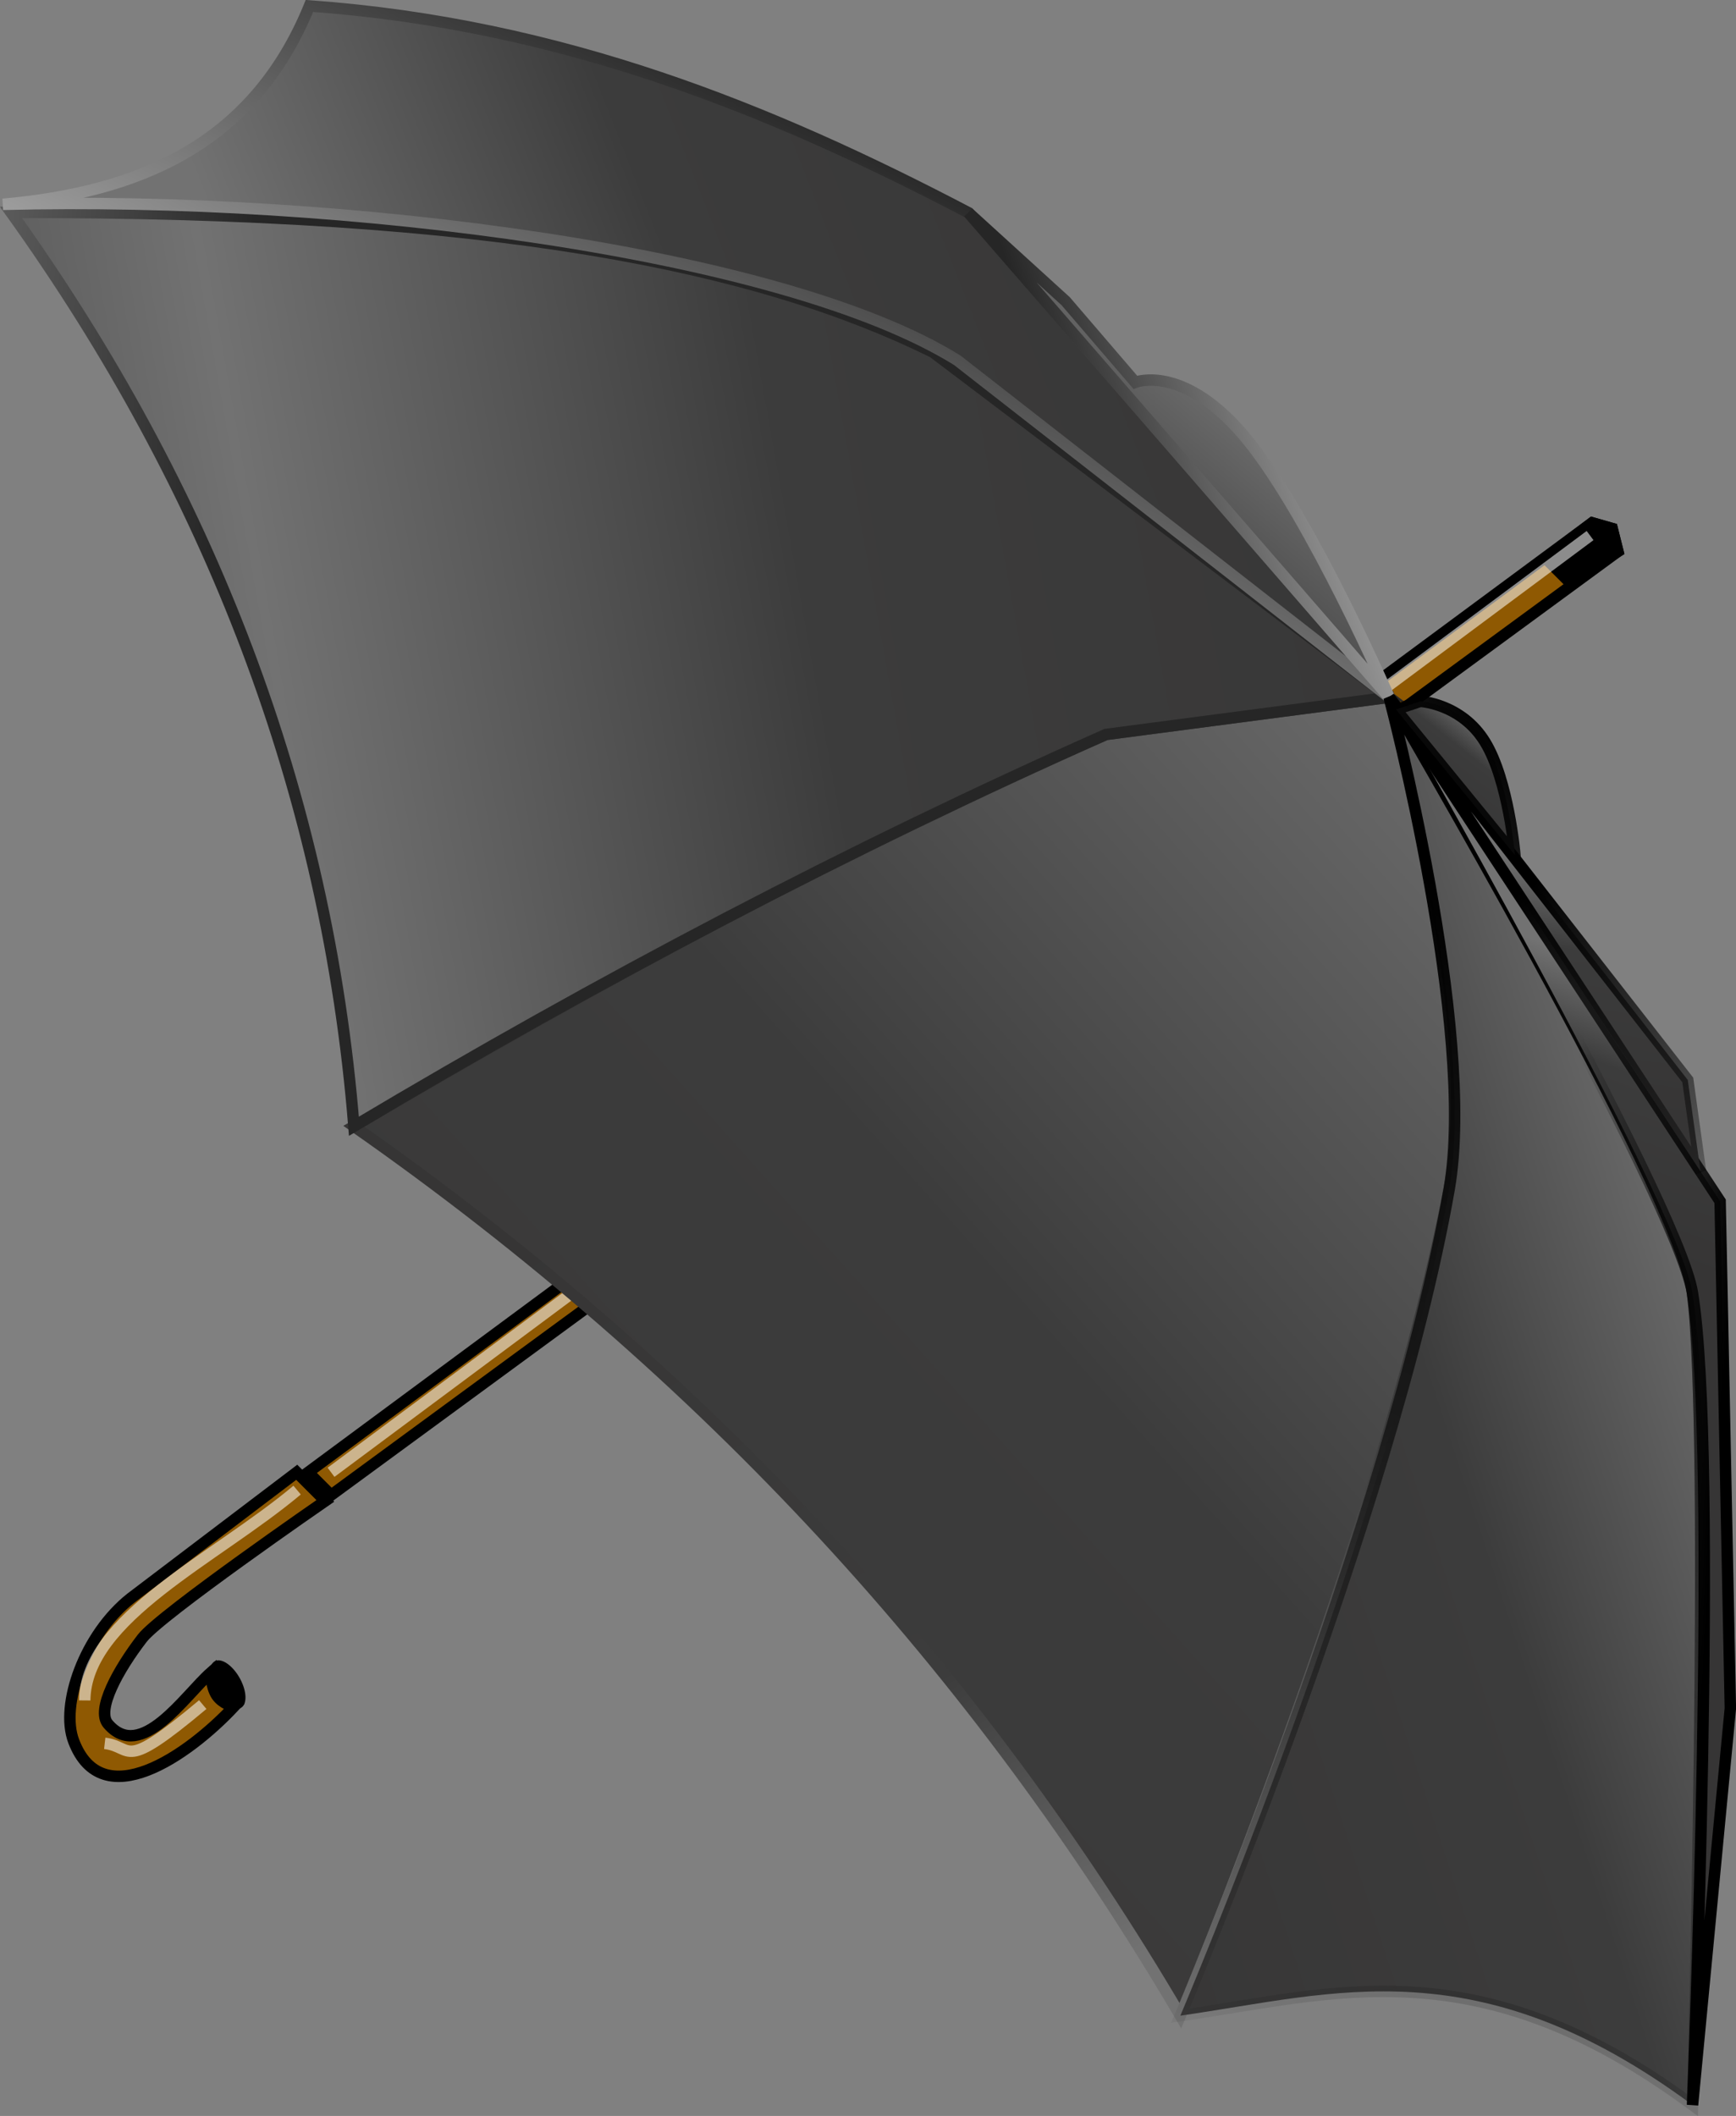 <?xml version="1.0" encoding="UTF-8" standalone="no"?>
<!-- Created with Inkscape (http://www.inkscape.org/) -->

<svg
   xmlns:dc="http://purl.org/dc/elements/1.1/"
   xmlns:cc="http://creativecommons.org/ns#"
   xmlns:rdf="http://www.w3.org/1999/02/22-rdf-syntax-ns#"
   xmlns:svg="http://www.w3.org/2000/svg"
   xmlns="http://www.w3.org/2000/svg"
   xmlns:xlink="http://www.w3.org/1999/xlink"
   xmlns:sodipodi="http://sodipodi.sourceforge.net/DTD/sodipodi-0.dtd"
   xmlns:inkscape="http://www.inkscape.org/namespaces/inkscape"
   width="105.023"
   height="128"
   id="svg3466"
   sodipodi:version="0.32"
   inkscape:version="0.92.2 (5c3e80d, 2017-08-06)"
   sodipodi:docname="umbrella.svg"
   inkscape:export-filename="/home/alex/media/misc/team-versicherung/Rentenreform.png"
   inkscape:export-xdpi="60"
   inkscape:export-ydpi="60"
   version="1.1">
  <rect width="100%" height="100%" fill="#808080" stroke="none"/>
  <defs
     id="defs3468">
    <linearGradient
       inkscape:collect="always"
       id="linearGradient5499">
      <stop
         style="stop-color:black;stop-opacity:1;"
         offset="0"
         id="stop5501" />
      <stop
         style="stop-color:black;stop-opacity:0;"
         offset="1"
         id="stop5503" />
    </linearGradient>
    <linearGradient
       inkscape:collect="always"
       id="linearGradient5493">
      <stop
         style="stop-color:black;stop-opacity:1;"
         offset="0"
         id="stop5495" />
      <stop
         style="stop-color:black;stop-opacity:0;"
         offset="1"
         id="stop5497" />
    </linearGradient>
    <linearGradient
       inkscape:collect="always"
       id="linearGradient5477">
      <stop
         style="stop-color:black;stop-opacity:1;"
         offset="0"
         id="stop5479" />
      <stop
         style="stop-color:black;stop-opacity:0;"
         offset="1"
         id="stop5481" />
    </linearGradient>
    <linearGradient
       inkscape:collect="always"
       id="linearGradient5445">
      <stop
         style="stop-color:black;stop-opacity:1;"
         offset="0"
         id="stop5447" />
      <stop
         style="stop-color:black;stop-opacity:0;"
         offset="1"
         id="stop5449" />
    </linearGradient>
    <linearGradient
       id="linearGradient5371">
      <stop
         style="stop-color:#b0b0b0;stop-opacity:1;"
         offset="0"
         id="stop5373" />
      <stop
         style="stop-color:#262626;stop-opacity:1;"
         offset="1"
         id="stop5375" />
    </linearGradient>
    <linearGradient
       id="linearGradient4476">
      <stop
         style="stop-color:#363535;stop-opacity:1;"
         offset="0"
         id="stop4478" />
      <stop
         id="stop4484"
         offset="0.639"
         style="stop-color:#3c3c3c;stop-opacity:1;" />
      <stop
         style="stop-color:#727272;stop-opacity:1;"
         offset="1"
         id="stop4480" />
    </linearGradient>
    <linearGradient
       inkscape:collect="always"
       xlink:href="#linearGradient4476"
       id="linearGradient6448"
       gradientUnits="userSpaceOnUse"
       x1="-92.5"
       y1="138.5"
       x2="53"
       y2="8.25" />
    <linearGradient
       inkscape:collect="always"
       xlink:href="#linearGradient4476"
       id="linearGradient6450"
       gradientUnits="userSpaceOnUse"
       x1="-33.5"
       y1="52.875"
       x2="6.899"
       y2="124.5" />
    <linearGradient
       inkscape:collect="always"
       xlink:href="#linearGradient4476"
       id="linearGradient6452"
       gradientUnits="userSpaceOnUse"
       spreadMethod="reflect"
       x1="-182.741"
       y1="46.75"
       x2="-55.252"
       y2="23.938" />
    <linearGradient
       inkscape:collect="always"
       xlink:href="#linearGradient5371"
       id="linearGradient6454"
       gradientUnits="userSpaceOnUse"
       x1="-117.687"
       y1="-32.277"
       x2="-61.19"
       y2="-25.206" />
    <linearGradient
       inkscape:collect="always"
       xlink:href="#linearGradient4476"
       id="linearGradient6456"
       gradientUnits="userSpaceOnUse"
       x1="37.523"
       y1="-47.984"
       x2="-55.534"
       y2="-11.568" />
    <linearGradient
       inkscape:collect="always"
       xlink:href="#linearGradient5371"
       id="linearGradient6458"
       gradientUnits="userSpaceOnUse"
       x1="-31.492"
       y1="-1.668"
       x2="-11.058"
       y2="-42.68" />
    <linearGradient
       inkscape:collect="always"
       xlink:href="#linearGradient4476"
       id="linearGradient6460"
       gradientUnits="userSpaceOnUse"
       x1="-18.271"
       y1="15.071"
       x2="17.5"
       y2="-26.429" />
    <linearGradient
       inkscape:collect="always"
       xlink:href="#linearGradient5371"
       id="linearGradient6462"
       gradientUnits="userSpaceOnUse"
       x1="35.5"
       y1="-20.5"
       x2="11.115"
       y2="-12.429" />
    <linearGradient
       inkscape:collect="always"
       xlink:href="#linearGradient4476"
       id="linearGradient6464"
       gradientUnits="userSpaceOnUse"
       x1="-4.75"
       y1="96.28"
       x2="74.745"
       y2="70.28" />
    <linearGradient
       inkscape:collect="always"
       xlink:href="#linearGradient5445"
       id="linearGradient6466"
       gradientUnits="userSpaceOnUse"
       x1="61"
       y1="30.5"
       x2="27"
       y2="132.31" />
    <linearGradient
       inkscape:collect="always"
       xlink:href="#linearGradient4476"
       id="linearGradient6468"
       gradientUnits="userSpaceOnUse"
       x1="61.5"
       y1="57.5"
       x2="69.333"
       y2="36.5" />
    <linearGradient
       inkscape:collect="always"
       xlink:href="#linearGradient5477"
       id="linearGradient6470"
       gradientUnits="userSpaceOnUse"
       x1="68.5"
       y1="64.5"
       x2="53.917"
       y2="63.5" />
    <linearGradient
       inkscape:collect="always"
       xlink:href="#linearGradient4476"
       id="linearGradient6472"
       gradientUnits="userSpaceOnUse"
       x1="58.5"
       y1="45"
       x2="61.5"
       y2="24" />
    <linearGradient
       inkscape:collect="always"
       xlink:href="#linearGradient5493"
       id="linearGradient6474"
       gradientUnits="userSpaceOnUse"
       x1="52.5"
       y1="24.5"
       x2="74.5"
       y2="59.5" />
    <linearGradient
       inkscape:collect="always"
       xlink:href="#linearGradient4476"
       id="linearGradient6476"
       gradientUnits="userSpaceOnUse"
       x1="39.098"
       y1="15.827"
       x2="44.799"
       y2="8.609" />
    <linearGradient
       inkscape:collect="always"
       xlink:href="#linearGradient5499"
       id="linearGradient6478"
       gradientUnits="userSpaceOnUse"
       x1="51"
       y1="15"
       x2="22.5"
       y2="39" />
  </defs>
  <sodipodi:namedview
     id="base"
     pagecolor="white"
     bordercolor="#666666"
     borderopacity="1.0"
     inkscape:pageopacity="1"
     inkscape:pageshadow="2"
     inkscape:zoom="2.9851874"
     inkscape:cx="-41.150752"
     inkscape:cy="48.706842"
     inkscape:current-layer="layer1"
     showgrid="true"
     inkscape:grid-bbox="true"
     inkscape:document-units="px"
     inkscape:window-width="1920"
     inkscape:window-height="1025"
     inkscape:window-x="-8"
     inkscape:window-y="-8"
     fit-margin-top="0"
     fit-margin-left="0"
     fit-margin-right="0"
     fit-margin-bottom="0"
     inkscape:window-maximized="1" />
  <g
     id="layer1"
     inkscape:label="Layer 1"
     inkscape:groupmode="layer"
     transform="translate(26.828,39.23)">
    <g
       id="g6399"
       transform="matrix(0.692,0,0,0.692,30.221,-3.105)">
      <path
         id="path3565"
         d="M 56.75,-6.5 -55.5,76.5 l 2,2 112.5,-82.5 -0.5,-2 z"
         style="fill:#8f5902;fill-rule:evenodd;stroke:#000000;stroke-width:1px;stroke-linecap:butt;stroke-linejoin:miter;stroke-opacity:1"
         inkscape:connector-curvature="0" />
      <path
         sodipodi:nodetypes="ccscscsscc"
         id="path3567"
         d="m -56.5,76.5 -14.5,11 c -4.038,3.191 -6.203,9.325 -5,12.5 2.474,6.53 9.982,1.278 14,-3 0,0 -1,-0.25 -1.5,-1 -0.5,-0.75 -0.5,-2 -0.5,-2 -2.289,2.025 -6.113,7.884 -9,4.5 -1.056,-1.238 0.887,-4.757 3,-7.5 1.58,-2.051 16,-12 16,-12 z"
         style="fill:#8f5902;fill-rule:evenodd;stroke:#000000;stroke-width:1px;stroke-linecap:butt;stroke-linejoin:miter;stroke-opacity:1"
         inkscape:connector-curvature="0" />
      <path
         sodipodi:nodetypes="cccccc"
         id="path3589"
         d="m 56.75,-6.5 -4.063,3.097 2,2 L 59,-4 l -0.5,-2 z"
         style="fill:#000000;fill-opacity:1;fill-rule:evenodd;stroke:#000000;stroke-width:1px;stroke-linecap:butt;stroke-linejoin:miter;stroke-opacity:1"
         inkscape:connector-curvature="0" />
      <path
         sodipodi:nodetypes="cc"
         id="path5401"
         d="M 56.569,-5.387 -53.5,76.5"
         style="fill:none;fill-rule:evenodd;stroke:#ffffff;stroke-width:1;stroke-linecap:butt;stroke-linejoin:miter;stroke-miterlimit:4;stroke-dasharray:none;stroke-opacity:0.549"
         inkscape:connector-curvature="0" />
      <path
         sodipodi:nodetypes="ccccsc"
         id="path3569"
         d="M 39,8.75 14.25,12 C -9.333,22.306 -30.725,34.073 -51.5,46.25 -20.653,67.819 3.101,93.947 20.75,124 c 0,0 17.403,-41.141 23.5,-72.25 C 47.226,36.564 39,8.75 39,8.75 Z"
         style="fill:url(#linearGradient6448);fill-opacity:1;fill-rule:evenodd;stroke:url(#linearGradient6450);stroke-width:1px;stroke-linecap:butt;stroke-linejoin:miter;stroke-opacity:1"
         inkscape:connector-curvature="0" />
      <path
         sodipodi:nodetypes="cccccc"
         id="path3571"
         d="M 39,8.75 14.25,12 c -22.356,9.933 -44.343,21.488 -65.75,34.25 -2.335,-29.021 -12.559,-55.577 -29.978,-79.885 42.506,-0.124 65.342,4.701 80.607,12.221 z"
         style="fill:url(#linearGradient6452);fill-opacity:1;fill-rule:evenodd;stroke:url(#linearGradient6454);stroke-width:1px;stroke-linecap:butt;stroke-linejoin:miter;stroke-opacity:1"
         inkscape:connector-curvature="0" />
      <path
         sodipodi:nodetypes="cccccc"
         id="path3573"
         d="M 39,8.75 2.229,-33.608 c -17.306,-9.065 -35.634,-16.496 -57.618,-18.076 -5.019,12.321 -15.197,16.302 -26.796,17.342 29.738,-0.761 68.167,4.136 83.435,13.635 z"
         style="fill:url(#linearGradient6456);fill-opacity:1;fill-rule:evenodd;stroke:url(#linearGradient6458);stroke-width:1px;stroke-linecap:butt;stroke-linejoin:miter;stroke-opacity:1"
         inkscape:connector-curvature="0" />
      <path
         sodipodi:nodetypes="ccccsc"
         id="path3575"
         d="m 39,8.75 -36.771,-42.358 8.496,7.733 6.085,7.089 c 0,0 4.348,-1.734 9.896,5.149 C 32.253,-6.752 39,8.75 39,8.75 Z"
         style="fill:url(#linearGradient6460);fill-opacity:1;fill-rule:evenodd;stroke:url(#linearGradient6462);stroke-width:1px;stroke-linecap:butt;stroke-linejoin:miter;stroke-opacity:1"
         inkscape:connector-curvature="0" />
      <path
         sodipodi:nodetypes="csccsc"
         id="path3577"
         d="m 39,8.75 c 0,0 25.35,43.113 26.515,52.04 1.636,12.533 0.011,71.02 0.011,71.02 C 46.709,117.905 34.304,122.055 20.75,124 c 0,0 18.476,-43.514 23.5,-72.25 C 46.691,37.787 39,8.75 39,8.75 Z"
         style="fill:url(#linearGradient6464);fill-opacity:1;fill-rule:evenodd;stroke:url(#linearGradient6466);stroke-width:1px;stroke-linecap:butt;stroke-linejoin:miter;stroke-opacity:1"
         inkscape:connector-curvature="0" />
      <path
         sodipodi:nodetypes="cscccc"
         id="path3579"
         d="m 39,8.75 c 0,0 25.196,43.952 26.515,52.04 2.329,14.278 0.011,71.02 0.011,71.02 L 68.833,97.13 67.938,52.811 Z"
         style="fill:url(#linearGradient6468);fill-opacity:1;fill-rule:evenodd;stroke:url(#linearGradient6470);stroke-width:1px;stroke-linecap:butt;stroke-linejoin:miter;stroke-opacity:1"
         inkscape:connector-curvature="0" />
      <path
         sodipodi:nodetypes="cccc"
         id="path3581"
         d="M 39,8.75 66.222,50.184 65.11,42.204 Z"
         style="fill:url(#linearGradient6472);fill-opacity:1;fill-rule:evenodd;stroke:url(#linearGradient6474);stroke-width:1px;stroke-linecap:butt;stroke-linejoin:miter;stroke-opacity:1"
         inkscape:connector-curvature="0" />
      <path
         sodipodi:nodetypes="csccc"
         id="path3583"
         d="m 41.719,9.109 c 0,0 3.587,0.177 5.657,3.536 C 49.446,16.003 50,22.544 50,22.544 L 39.598,9.816 Z"
         style="fill:url(#linearGradient6476);fill-opacity:1;fill-rule:evenodd;stroke:url(#linearGradient6478);stroke-width:1px;stroke-linecap:butt;stroke-linejoin:miter;stroke-opacity:1"
         inkscape:connector-curvature="0" />
      <path
         sodipodi:nodetypes="cc"
         id="path5507"
         d="M -56.466,78.057 C -63.64,84.077 -74.976,89.237 -75.034,96.443"
         style="fill:none;fill-rule:evenodd;stroke:#ffffff;stroke-width:1;stroke-linecap:butt;stroke-linejoin:miter;stroke-miterlimit:4;stroke-dasharray:none;stroke-opacity:0.549"
         inkscape:connector-curvature="0" />
      <path
         sodipodi:nodetypes="cc"
         id="path5509"
         d="m -64.716,96.807 c -7.174,6.02 -6.011,3.68 -8.569,3.387"
         style="fill:none;fill-rule:evenodd;stroke:#ffffff;stroke-width:1;stroke-linecap:butt;stroke-linejoin:miter;stroke-miterlimit:4;stroke-dasharray:none;stroke-opacity:0.549"
         inkscape:connector-curvature="0" />
      <ellipse
         transform="matrix(0.134,-0.781,0.606,0.57,-111.932,-7.663)"
         id="path5511"
         style="fill:#000000;fill-opacity:1;stroke:none;stroke-width:1;stroke-miterlimit:4;stroke-dasharray:none;stroke-opacity:0.549"
         cx="-62"
         cy="95.25"
         rx="2"
         ry="2.5" />
    </g>
  </g>
</svg>
